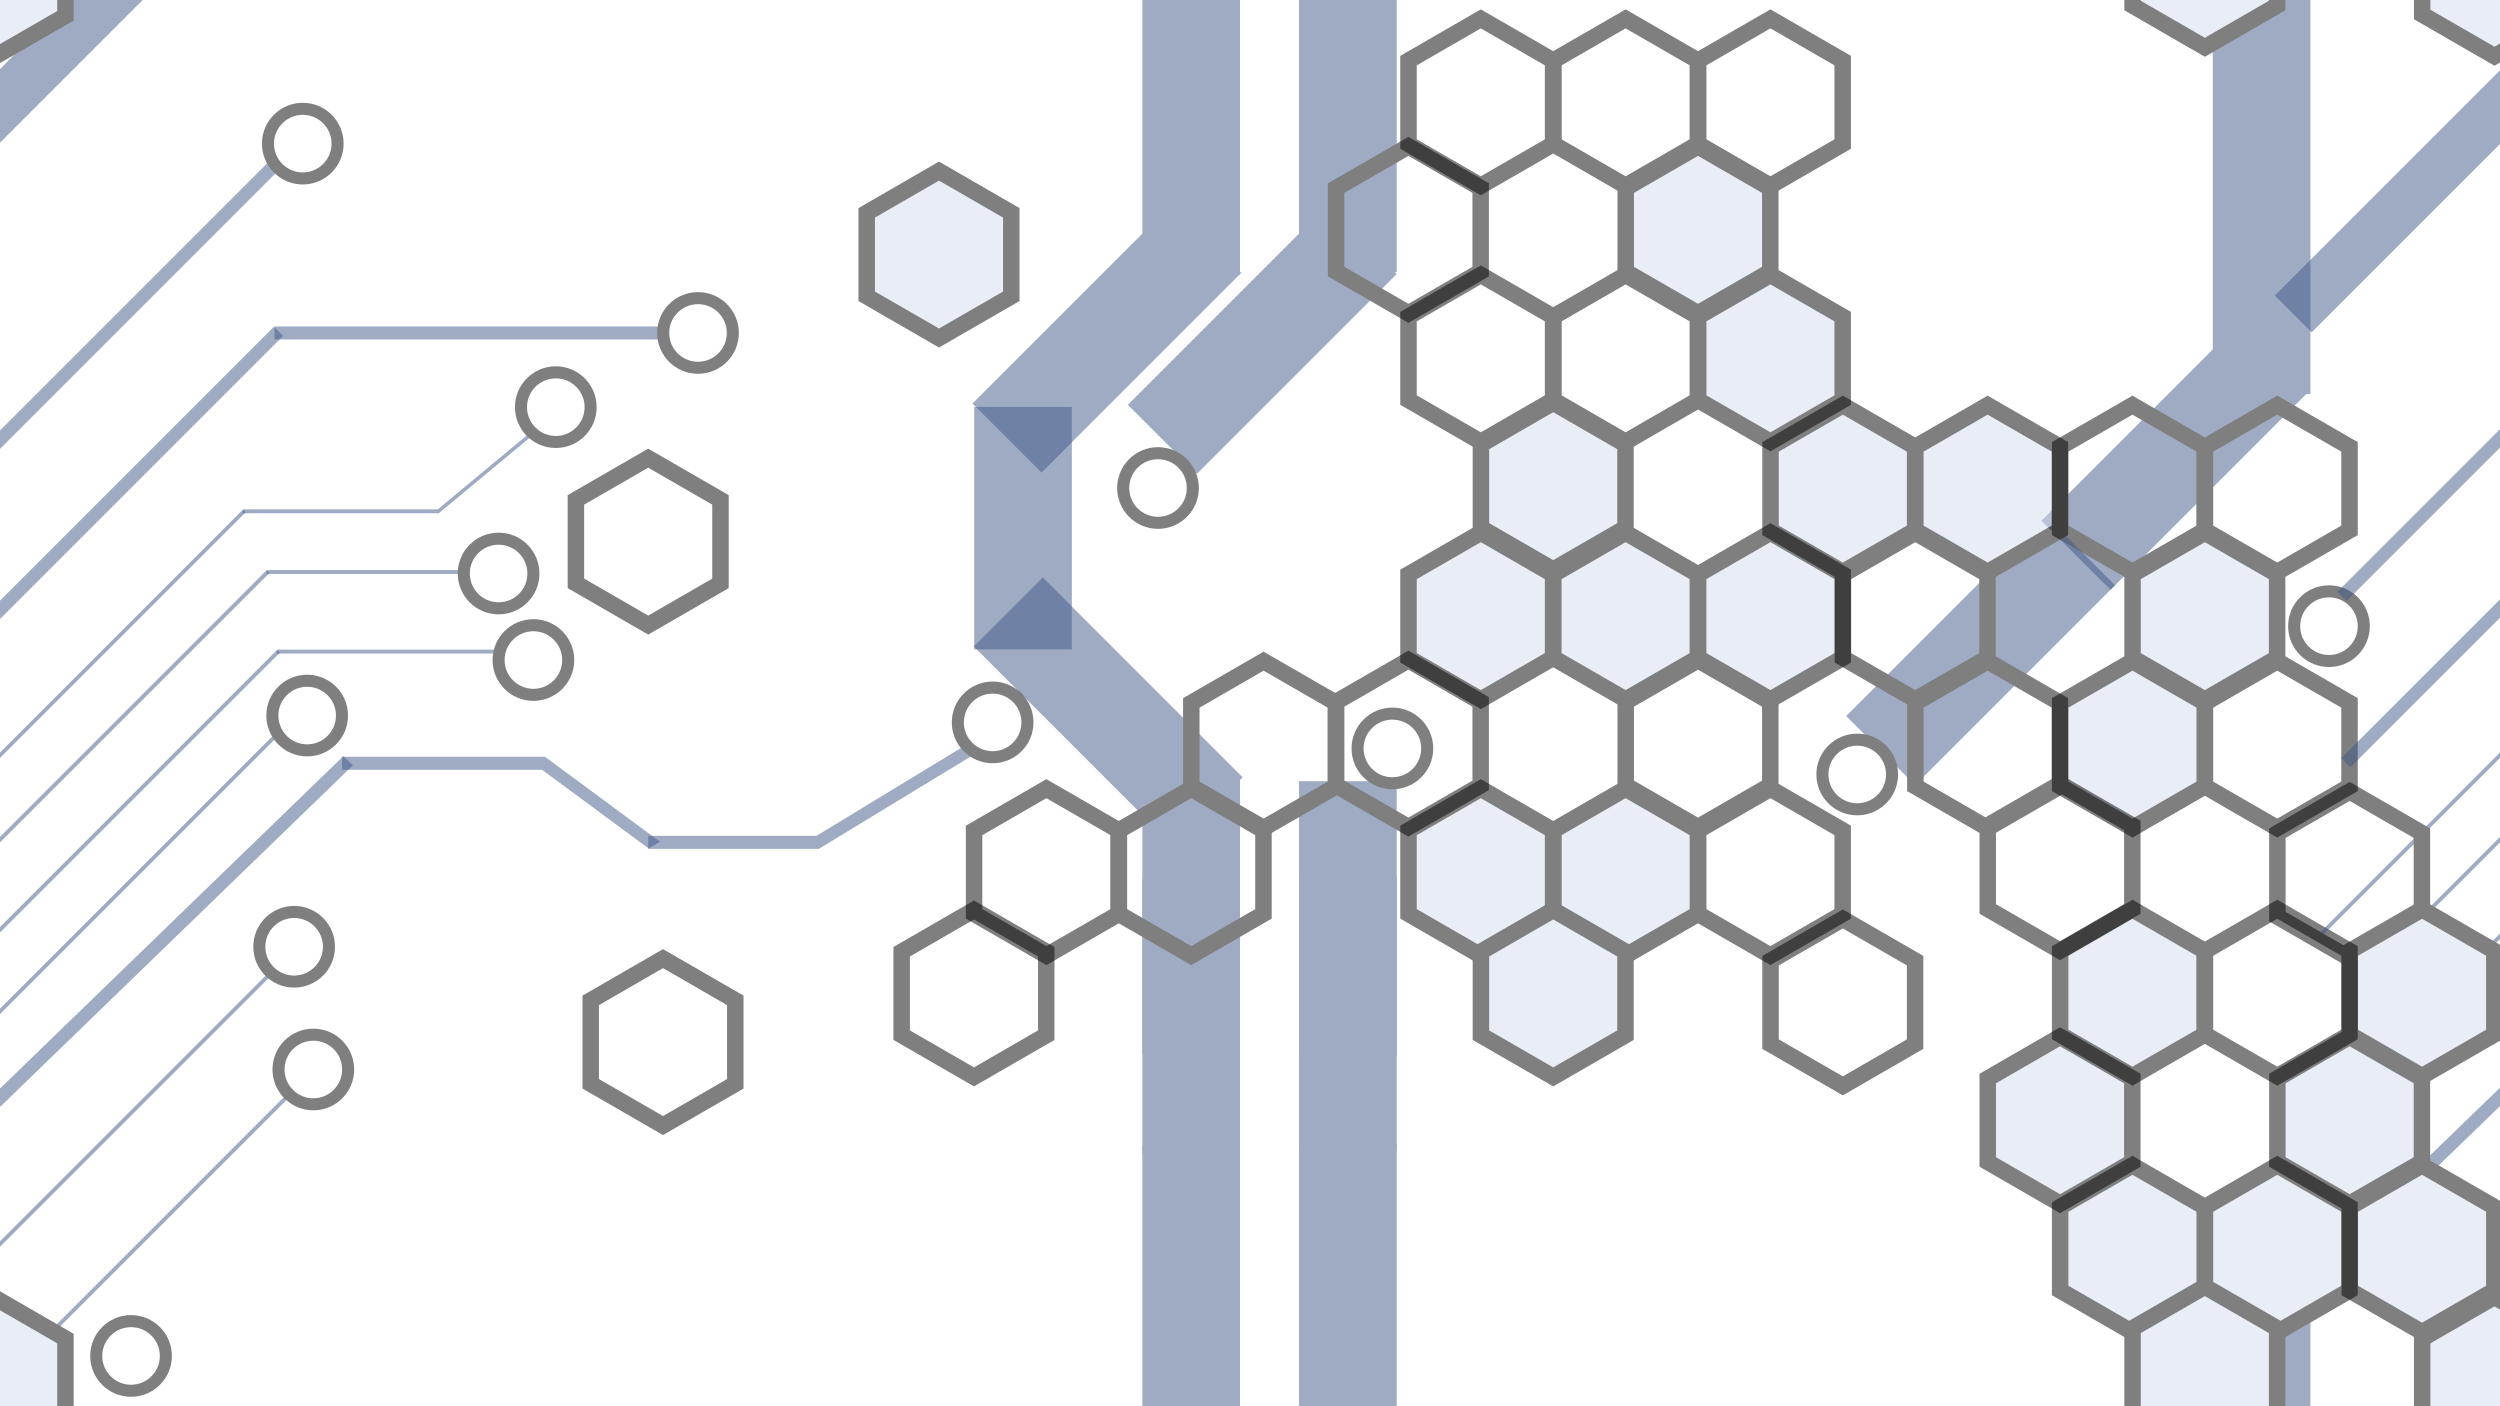 <svg id="eoQJ7ZudN5p1" xmlns="http://www.w3.org/2000/svg" xmlns:xlink="http://www.w3.org/1999/xlink" viewBox="0 0 1920 1080" shape-rendering="geometricPrecision" text-rendering="geometricPrecision">
<style><![CDATA[
#eoQJ7ZudN5p2 {animation: eoQJ7ZudN5p2_c_o 1600ms linear infinite normal forwards}@keyframes eoQJ7ZudN5p2_c_o { 0% {opacity: 0.5} 75% {opacity: 0.5} 81.25% {opacity: 1} 87.5% {opacity: 0.5} 100% {opacity: 0.5}} #eoQJ7ZudN5p18 {animation: eoQJ7ZudN5p18_c_o 1600ms linear infinite normal forwards}@keyframes eoQJ7ZudN5p18_c_o { 0% {opacity: 0.5} 6.25% {opacity: 1} 12.5% {opacity: 0.5} 100% {opacity: 0.5}} #eoQJ7ZudN5p38 {animation: eoQJ7ZudN5p38_c_o 1600ms linear infinite normal forwards}@keyframes eoQJ7ZudN5p38_c_o { 0% {opacity: 0.5} 87.5% {opacity: 0.5} 93.75% {opacity: 1} 100% {opacity: 0.5}} #eoQJ7ZudN5p52 {animation: eoQJ7ZudN5p52_c_o 1600ms linear infinite normal forwards}@keyframes eoQJ7ZudN5p52_c_o { 0% {opacity: 0.5} 12.5% {opacity: 0.5} 18.75% {opacity: 1} 25% {opacity: 0.5} 100% {opacity: 0.5}} #eoQJ7ZudN5p66 {animation: eoQJ7ZudN5p66_c_o 1600ms linear infinite normal forwards}@keyframes eoQJ7ZudN5p66_c_o { 0% {opacity: 0.5} 37.5% {opacity: 0.5} 43.75% {opacity: 1} 50% {opacity: 0.5} 100% {opacity: 0.5}} #eoQJ7ZudN5p85 {animation: eoQJ7ZudN5p85_c_o 1600ms linear infinite normal forwards}@keyframes eoQJ7ZudN5p85_c_o { 0% {opacity: 0.5} 25% {opacity: 0.5} 31.25% {opacity: 1} 37.5% {opacity: 0.5} 100% {opacity: 0.5}} #eoQJ7ZudN5p92 {animation: eoQJ7ZudN5p92_c_o 1600ms linear infinite normal forwards}@keyframes eoQJ7ZudN5p92_c_o { 0% {opacity: 0.5} 62.5% {opacity: 0.5} 68.75% {opacity: 1} 75% {opacity: 0.5} 100% {opacity: 0.5}} #eoQJ7ZudN5p102 {animation: eoQJ7ZudN5p102_c_o 1600ms linear infinite normal forwards}@keyframes eoQJ7ZudN5p102_c_o { 0% {opacity: 0.5} 50% {opacity: 0.5} 56.25% {opacity: 1} 62.5% {opacity: 0.5} 100% {opacity: 0.5}}
]]></style>
<g id="eoQJ7ZudN5p2" transform="translate(0 0)" opacity="0.5"><line x1="0" y1="-105.501" x2="0" y2="105.501" transform="matrix(1 0 0 1.434 1736.922 1090.254)" fill="none" stroke="#3f5787" stroke-width="75"/><line x1="76.737" y1="-76.737" x2="-76.737" y2="76.737" transform="translate(1671.088 349.71)" fill="none" stroke="#3f5787" stroke-width="75"/><polygon points="0,-253.357 219.414,-126.679 219.414,126.679 0,253.357 -219.414,126.679 -219.414,-126.679 0,-253.357" transform="matrix(.253 0 0 0.253 1748.922 571.872)" fill="none" stroke="#000" stroke-width="50"/><polygon points="0,-253.357 219.414,-126.679 219.414,126.679 0,253.357 -219.414,126.679 -219.414,-126.679 0,-253.357" transform="matrix(.253 0 0 0.253 1748.922 959.034)" fill="#d2dbed" stroke="#000" stroke-width="50"/><polygon points="0,-253.357 219.414,-126.679 219.414,126.679 0,253.357 -219.414,126.679 -219.414,-126.679 0,-253.357" transform="matrix(.253 0 0 0.253 1637.709 571.872)" fill="#d2dbed" stroke="#000" stroke-width="50"/><polygon points="0,-253.357 219.414,-126.679 219.414,126.679 0,253.357 -219.414,126.679 -219.414,-126.679 0,-253.357" transform="matrix(.253 0 0 0.253 1693.316 473.182)" fill="#d2dbed" stroke="#000" stroke-width="50"/><polygon points="0,-253.357 219.414,-126.679 219.414,126.679 0,253.357 -219.414,126.679 -219.414,-126.679 0,-253.357" transform="matrix(.253 0 0 0.253 1637.709 762.413)" fill="#d2dbed" stroke="#000" stroke-width="50"/><polygon points="0,-253.357 219.414,-126.679 219.414,126.679 0,253.357 -219.414,126.679 -219.414,-126.679 0,-253.357" transform="matrix(.253 0 0 0.253 1637.709 959.034)" fill="#d2dbed" stroke="#000" stroke-width="50"/><polygon points="0,-253.357 219.414,-126.679 219.414,126.679 0,253.357 -219.414,126.679 -219.414,-126.679 0,-253.357" transform="matrix(.253 0 0 0.253 1748.922 762.413)" fill="none" stroke="#000" stroke-width="50"/><polygon points="0,-253.357 219.414,-126.679 219.414,126.679 0,253.357 -219.414,126.679 -219.414,-126.679 0,-253.357" transform="matrix(.253 0 0 0.253 1637.709 375.251)" fill="none" stroke="#000" stroke-width="50"/><polygon points="0,-253.357 219.414,-126.679 219.414,126.679 0,253.357 -219.414,126.679 -219.414,-126.679 0,-253.357" transform="matrix(.253 0 0 0.253 1693.316 1052.197)" fill="#d2dbed" stroke="#000" stroke-width="50"/><polygon points="0,-253.357 219.414,-126.679 219.414,126.679 0,253.357 -219.414,126.679 -219.414,-126.679 0,-253.357" transform="matrix(.253 0 0 0.253 1748.922 375.251)" fill="none" stroke="#000" stroke-width="50"/><line x1="0" y1="-105.501" x2="0" y2="105.501" transform="matrix(1 0 0 1.434 1736.922 151.254)" fill="none" stroke="#3f5787" stroke-width="75"/><ellipse rx="28.878" ry="28.878" transform="matrix(.926 0 0 0.926 1788.651 480.904)" fill="none" stroke="#000" stroke-width="10"/><polygon points="0,-253.357 219.414,-126.679 219.414,126.679 0,253.357 -219.414,126.679 -219.414,-126.679 0,-253.357" transform="matrix(.253 0 0 0.253 1693.316-27.803)" fill="#d2dbed" stroke="#000" stroke-width="50"/></g><g id="eoQJ7ZudN5p18" style="mix-blend-mode:luminosity" transform="translate(0 0)" opacity="0.5"><g transform="translate(0 0)"><line x1="-113.913" y1="113.913" x2="113.913" y2="-113.913" transform="translate(40.13 41.163)" fill="none" stroke="#3f5787" stroke-width="40"/><line x1="-130.671" y1="130.671" x2="130.671" y2="-130.671" transform="translate(93.374 969.344)" fill="none" stroke="#3f5787" stroke-width="3"/><line x1="-130.671" y1="130.671" x2="130.671" y2="-130.671" transform="translate(83.239 256.713)" fill="none" stroke="#3f5787" stroke-width="3"/><line x1="-130.671" y1="130.671" x2="130.671" y2="-130.671" transform="translate(83.239 385.131)" fill="none" stroke="#3f5787" stroke-width="10"/><line x1="-130.671" y1="130.671" x2="130.671" y2="-130.671" transform="translate(83.239 254.46)" fill="none" stroke="#3f5787" stroke-width="10"/><line x1="-130.671" y1="130.671" x2="130.671" y2="-130.671" transform="translate(83.239 630.831)" fill="none" stroke="#3f5787" stroke-width="3"/><line x1="-130.671" y1="130.671" x2="130.671" y2="-130.671" transform="translate(75.131 569.712)" fill="none" stroke="#3f5787" stroke-width="3"/><line x1="-130.671" y1="130.671" x2="130.671" y2="-130.671" transform="translate(83.239 693.506)" fill="none" stroke="#3f5787" stroke-width="3"/><line x1="-130.671" y1="130.671" x2="130.671" y2="-130.671" transform="translate(56.888 523.113)" fill="none" stroke="#3f5787" stroke-width="3"/><line x1="-130.671" y1="130.671" x2="130.671" y2="-130.671" transform="translate(78.503 876.885)" fill="none" stroke="#3f5787" stroke-width="3"/><ellipse rx="28.878" ry="28.878" transform="matrix(.926 0 0 0.926 235.902 549.547)" fill="none" stroke="#000" stroke-width="10"/><ellipse rx="28.878" ry="28.878" transform="matrix(.926 0 0 0.926 225.901 727.112)" fill="none" stroke="#000" stroke-width="10"/><ellipse rx="28.878" ry="28.878" transform="matrix(.926 0 0 0.926 240.639 821.371)" fill="none" stroke="#000" stroke-width="10"/><ellipse rx="28.878" ry="28.878" transform="matrix(.926 0 0 0.926 100.639 1041.371)" fill="none" stroke="#000" stroke-width="10"/><line x1="-144.563" y1="144.563" x2="144.563" y2="-144.563" transform="matrix(1.033 0 0 1 118.068 728.762)" fill="none" stroke="#3f5787" stroke-width="10"/><polygon points="0,-253.357 219.414,-126.679 219.414,126.679 0,253.357 -219.414,126.679 -219.414,-126.679 0,-253.357" transform="matrix(.253 0 0 0.253-5.258-19.926)" fill="#d2dbed" stroke="#000" stroke-width="50"/><polygon points="0,-253.357 219.414,-126.679 219.414,126.679 0,253.357 -219.414,126.679 -219.414,-126.679 0,-253.357" transform="matrix(.253 0 0 0.253-5.258 1060.074)" fill="#d2dbed" stroke="#000" stroke-width="50"/><ellipse rx="28.878" ry="28.878" transform="matrix(.926 0 0 0.926 232.531 110.312)" fill="none" stroke="#000" stroke-width="10"/></g></g><g id="eoQJ7ZudN5p38" opacity="0.5"><line x1="-113.913" y1="113.913" x2="113.913" y2="-113.913" transform="translate(1875.13 127.163)" fill="none" stroke="#3f5787" stroke-width="40"/><line x1="-130.671" y1="130.671" x2="130.671" y2="-130.671" transform="translate(1932.239 455.131)" fill="none" stroke="#3f5787" stroke-width="10"/><line x1="-130.671" y1="130.671" x2="130.671" y2="-130.671" transform="translate(1929.239 327.46)" fill="none" stroke="#3f5787" stroke-width="10"/><line x1="-130.671" y1="130.671" x2="130.671" y2="-130.671" transform="translate(1929.239 709.831)" fill="none" stroke="#3f5787" stroke-width="3"/><line x1="-130.671" y1="130.671" x2="130.671" y2="-130.671" transform="translate(1931.131 633.712)" fill="none" stroke="#3f5787" stroke-width="3"/><line x1="-130.671" y1="130.671" x2="130.671" y2="-130.671" transform="translate(1910.888 589.113)" fill="none" stroke="#3f5787" stroke-width="3"/><line x1="-144.563" y1="144.563" x2="144.563" y2="-144.563" transform="matrix(1.033 0 0 1 1964.068 799.762)" fill="none" stroke="#3f5787" stroke-width="10"/><polygon points="0,-253.357 219.414,-126.679 219.414,126.679 0,253.357 -219.414,126.679 -219.414,-126.679 0,-253.357" transform="matrix(.253 0 0 0.253 1915.742 1060.074)" fill="#d2dbed" stroke="#000" stroke-width="50"/><polygon points="0,-253.357 219.414,-126.679 219.414,126.679 0,253.357 -219.414,126.679 -219.414,-126.679 0,-253.357" transform="matrix(.253 0 0 0.253 1915.742-20.926)" fill="#d2dbed" stroke="#000" stroke-width="50"/><polygon points="0,-253.357 219.414,-126.679 219.414,126.679 0,253.357 -219.414,126.679 -219.414,-126.679 0,-253.357" transform="matrix(.253 0 0 0.253 1804.529 671.912)" fill="none" stroke="#000" stroke-width="50"/><polygon points="0,-253.357 219.414,-126.679 219.414,126.679 0,253.357 -219.414,126.679 -219.414,-126.679 0,-253.357" transform="matrix(.253 0 0 0.253 1860.135 959.034)" fill="#d2dbed" stroke="#000" stroke-width="50"/><polygon points="0,-253.357 219.414,-126.679 219.414,126.679 0,253.357 -219.414,126.679 -219.414,-126.679 0,-253.357" transform="matrix(.253 0 0 0.253 1804.529 860.344)" fill="#d2dbed" stroke="#000" stroke-width="50"/><polygon points="0,-253.357 219.414,-126.679 219.414,126.679 0,253.357 -219.414,126.679 -219.414,-126.679 0,-253.357" transform="matrix(.253 0 0 0.253 1860.135 762.413)" fill="#d2dbed" stroke="#000" stroke-width="50"/></g><g id="eoQJ7ZudN5p52" opacity="0.5"><line x1="-83.937" y1="0" x2="83.937" y2="0" transform="translate(296.74 500.413)" fill="none" stroke="#3f5787" stroke-width="3"/><polygon points="0,-253.357 219.414,-126.679 219.414,126.679 0,253.357 -219.414,126.679 -219.414,-126.679 0,-253.357" transform="matrix(.253 0 0 0.253 497.81 415.967)" fill="none" stroke="#000" stroke-width="50"/><polygon points="0,-253.357 219.414,-126.679 219.414,126.679 0,253.357 -219.414,126.679 -219.414,-126.679 0,-253.357" transform="matrix(.253 0 0 0.253 509.189 800.329)" fill="none" stroke="#000" stroke-width="50"/><line x1="-147.639" y1="0" x2="147.639" y2="0" transform="translate(358.442 255.71)" fill="none" stroke="#3f5787" stroke-width="10"/><ellipse rx="28.878" ry="28.878" transform="matrix(.926 0 0 0.926 536.067 255.71)" fill="none" stroke="#000" stroke-width="10"/><ellipse rx="28.878" ry="28.878" transform="matrix(.926 0 0 0.926 409.651 506.904)" fill="none" stroke="#000" stroke-width="10"/><line x1="-77.874" y1="0" x2="77.874" y2="0" transform="translate(282.676 439.291)" fill="none" stroke="#3f5787" stroke-width="3"/><ellipse rx="28.878" ry="28.878" transform="matrix(.926 0 0 0.926 382.923 440.453)" fill="none" stroke="#000" stroke-width="10"/><line x1="-35.974" y1="35.974" x2="35.974" y2="-35.974" transform="matrix(1.028 0 0 0.854 372.677 362.717)" fill="none" stroke="#3f5787" stroke-width="3"/><ellipse rx="28.878" ry="28.878" transform="matrix(.926 0 0 0.926 426.854 312.692)" fill="none" stroke="#000" stroke-width="10"/><line x1="-75.072" y1="0" x2="75.072" y2="0" transform="translate(261.631 392.692)" fill="none" stroke="#3f5787" stroke-width="3"/><line x1="-78.076" y1="0" x2="78.076" y2="0" transform="translate(340.707 586.199)" fill="none" stroke="#3f5787" stroke-width="10"/><line x1="-45.608" y1="-45.608" x2="45.608" y2="45.608" transform="matrix(.995 0.048-.032 0.663 458.583 616.603)" fill="none" stroke="#3f5787" stroke-width="12"/></g><g id="eoQJ7ZudN5p66" transform="translate(0 0)" opacity="0.5"><line x1="0" y1="-105.501" x2="0" y2="105.501" transform="translate(914.825 780.501)" fill="none" stroke="#3f5787" stroke-width="75"/><line x1="0" y1="-105.501" x2="0" y2="105.501" transform="translate(914.825 703.501)" fill="none" stroke="#3f5787" stroke-width="75"/><line x1="0" y1="-105.501" x2="0" y2="105.501" transform="translate(914.825 985.501)" fill="none" stroke="#3f5787" stroke-width="75"/><line x1="76.737" y1="-76.737" x2="-76.737" y2="76.737" transform="matrix(0 1-1 0 851.088 546.71)" fill="none" stroke="#3f5787" stroke-width="75"/><line x1="76.737" y1="-76.737" x2="-76.737" y2="76.737" transform="translate(969.431 260.683)" fill="none" stroke="#3f5787" stroke-width="75"/><line x1="0" y1="-105.501" x2="0" y2="105.501" transform="translate(1035.168 103.475)" fill="none" stroke="#3f5787" stroke-width="75"/><line x1="0" y1="-105.501" x2="0" y2="105.501" transform="translate(1035.168 983.475)" fill="none" stroke="#3f5787" stroke-width="75"/><line x1="0" y1="-105.501" x2="0" y2="105.501" transform="translate(1035.168 778.475)" fill="none" stroke="#3f5787" stroke-width="75"/><line x1="0" y1="-105.501" x2="0" y2="105.501" transform="translate(1035.168 705.475)" fill="none" stroke="#3f5787" stroke-width="75"/><polygon points="0,-253.357 219.414,-126.679 219.414,126.679 0,253.357 -219.414,126.679 -219.414,-126.679 0,-253.357" transform="matrix(.253 0 0 0.253 803.612 669.803)" fill="none" stroke="#000" stroke-width="50"/><polygon points="0,-253.357 219.414,-126.679 219.414,126.679 0,253.357 -219.414,126.679 -219.414,-126.679 0,-253.357" transform="matrix(.253 0 0 0.253 914.825 669.803)" fill="none" stroke="#000" stroke-width="50"/><polygon points="0,-253.357 219.414,-126.679 219.414,126.679 0,253.357 -219.414,126.679 -219.414,-126.679 0,-253.357" transform="matrix(.253 0 0 0.253 970.431 571.872)" fill="none" stroke="#000" stroke-width="50"/><polygon points="0,-253.357 219.414,-126.679 219.414,126.679 0,253.357 -219.414,126.679 -219.414,-126.679 0,-253.357" transform="matrix(.253 0 0 0.253 1081.644 571.113)" fill="none" stroke="#000" stroke-width="50"/><polygon points="0,-253.357 219.414,-126.679 219.414,126.679 0,253.357 -219.414,126.679 -219.414,-126.679 0,-253.357" transform="matrix(.253 0 0 0.253 1081.644 176.521)" fill="none" stroke="#000" stroke-width="50"/><line x1="0" y1="-105.501" x2="0" y2="105.501" transform="translate(914.825 105.501)" fill="none" stroke="#3f5787" stroke-width="75"/><line x1="76.737" y1="-76.737" x2="-76.737" y2="76.737" transform="translate(850.088 259.71)" fill="none" stroke="#3f5787" stroke-width="75"/><ellipse rx="28.878" ry="28.878" transform="matrix(.926 0 0 0.926 889.351 374.797)" fill="none" stroke="#000" stroke-width="10"/><ellipse rx="28.878" ry="28.878" transform="matrix(.926 0 0 0.926 1069.351 574.797)" fill="none" stroke="#000" stroke-width="10"/></g><g id="eoQJ7ZudN5p85" opacity="0.5"><line x1="0" y1="-93.134" x2="0" y2="93.134" transform="translate(785.676 405.657)" fill="none" stroke="#3f5787" stroke-width="75"/><polygon points="0,-253.357 219.414,-126.679 219.414,126.679 0,253.357 -219.414,126.679 -219.414,-126.679 0,-253.357" transform="matrix(.253 0 0 0.253 721.15 195.501)" fill="#d2dbed" stroke="#000" stroke-width="50"/><polygon points="0,-253.357 219.414,-126.679 219.414,126.679 0,253.357 -219.414,126.679 -219.414,-126.679 0,-253.357" transform="matrix(.253 0 0 0.253 748.005 762.966)" fill="none" stroke="#000" stroke-width="50"/><line x1="-72.303" y1="0" x2="72.303" y2="0" transform="matrix(.907 0 0-1 563.417 646.911)" fill="none" stroke="#3f5787" stroke-width="10"/><line x1="-32.602" y1="32.602" x2="32.602" y2="-32.602" transform="matrix(1.842 0 0 1.12 684.564 612.502)" fill="none" stroke="#3f5787" stroke-width="7"/><ellipse rx="28.878" ry="28.878" transform="matrix(.926 0 0 0.926 762.351 554.797)" fill="none" stroke="#000" stroke-width="10"/></g><g id="eoQJ7ZudN5p92" opacity="0.5"><line x1="76.737" y1="-76.737" x2="-76.737" y2="76.737" transform="translate(1521.088 499.71)" fill="none" stroke="#3f5787" stroke-width="75"/><polygon points="0,-253.357 219.414,-126.679 219.414,126.679 0,253.357 -219.414,126.679 -219.414,-126.679 0,-253.357" transform="matrix(.253 0 0 0.253 1415.283 769.843)" fill="none" stroke="#000" stroke-width="50"/><polygon points="0,-253.357 219.414,-126.679 219.414,126.679 0,253.357 -219.414,126.679 -219.414,-126.679 0,-253.357" transform="matrix(.253 0 0 0.253 1415.283 375.251)" fill="#d2dbed" stroke="#000" stroke-width="50"/><polygon points="0,-253.357 219.414,-126.679 219.414,126.679 0,253.357 -219.414,126.679 -219.414,-126.679 0,-253.357" transform="matrix(.253 0 0 0.253 1526.496 375.251)" fill="#d2dbed" stroke="#000" stroke-width="50"/><polygon points="0,-253.357 219.414,-126.679 219.414,126.679 0,253.357 -219.414,126.679 -219.414,-126.679 0,-253.357" transform="matrix(.253 0 0 0.253 1582.103 860.344)" fill="#d2dbed" stroke="#000" stroke-width="50"/><polygon points="0,-253.357 219.414,-126.679 219.414,126.679 0,253.357 -219.414,126.679 -219.414,-126.679 0,-253.357" transform="matrix(.253 0 0 0.253 1470.89 473.182)" fill="none" stroke="#000" stroke-width="50"/><polygon points="0,-253.357 219.414,-126.679 219.414,126.679 0,253.357 -219.414,126.679 -219.414,-126.679 0,-253.357" transform="matrix(.253 0 0 0.253 1526.496 571.872)" fill="none" stroke="#000" stroke-width="50"/><polygon points="0,-253.357 219.414,-126.679 219.414,126.679 0,253.357 -219.414,126.679 -219.414,-126.679 0,-253.357" transform="matrix(.253 0 0 0.253 1582.103 666.034)" fill="none" stroke="#000" stroke-width="50"/><ellipse rx="28.878" ry="28.878" transform="matrix(.926 0 0 0.926 1426.351 594.797)" fill="none" stroke="#000" stroke-width="10"/></g><g id="eoQJ7ZudN5p102" transform="translate(0 0)" opacity="0.5"><polygon points="0,-253.357 219.414,-126.679 219.414,126.679 0,253.357 -219.414,126.679 -219.414,-126.679 0,-253.357" transform="matrix(.253 0 0 0.253 1359.677 669.803)" fill="none" stroke="#000" stroke-width="50"/><polygon points="0,-253.357 219.414,-126.679 219.414,126.679 0,253.357 -219.414,126.679 -219.414,-126.679 0,-253.357" transform="matrix(.253 0 0 0.253 1359.677 275.211)" fill="#d2dbed" stroke="#000" stroke-width="50"/><polygon points="0,-253.357 219.414,-126.679 219.414,126.679 0,253.357 -219.414,126.679 -219.414,-126.679 0,-253.357" transform="matrix(.253 0 0 0.253 1248.464 669.803)" fill="#d2dbed" stroke="#000" stroke-width="50"/><polygon points="0,-253.357 219.414,-126.679 219.414,126.679 0,253.357 -219.414,126.679 -219.414,-126.679 0,-253.357" transform="matrix(.253 0 0 0.253 1248.464 275.211)" fill="none" stroke="#000" stroke-width="50"/><polygon points="0,-253.357 219.414,-126.679 219.414,126.679 0,253.357 -219.414,126.679 -219.414,-126.679 0,-253.357" transform="matrix(.253 0 0 0.253 1304.07 571.113)" fill="none" stroke="#000" stroke-width="50"/><polygon points="0,-253.357 219.414,-126.679 219.414,126.679 0,253.357 -219.414,126.679 -219.414,-126.679 0,-253.357" transform="matrix(.253 0 0 0.253 1304.07 176.521)" fill="#d2dbed" stroke="#000" stroke-width="50"/><polygon points="0,-253.357 219.414,-126.679 219.414,126.679 0,253.357 -219.414,126.679 -219.414,-126.679 0,-253.357" transform="matrix(.253 0 0 0.253 1137.251 473.182)" fill="#d2dbed" stroke="#000" stroke-width="50"/><polygon points="0,-253.357 219.414,-126.679 219.414,126.679 0,253.357 -219.414,126.679 -219.414,-126.679 0,-253.357" transform="matrix(.253 0 0 0.253 1137.251 78.59)" fill="none" stroke="#000" stroke-width="50"/><polygon points="0,-253.357 219.414,-126.679 219.414,126.679 0,253.357 -219.414,126.679 -219.414,-126.679 0,-253.357" transform="matrix(.253 0 0 0.253 1137.251 669.803)" fill="#d2dbed" stroke="#000" stroke-width="50"/><polygon points="0,-253.357 219.414,-126.679 219.414,126.679 0,253.357 -219.414,126.679 -219.414,-126.679 0,-253.357" transform="matrix(.253 0 0 0.253 1137.251 275.211)" fill="none" stroke="#000" stroke-width="50"/><polygon points="0,-253.357 219.414,-126.679 219.414,126.679 0,253.357 -219.414,126.679 -219.414,-126.679 0,-253.357" transform="matrix(.253 0 0 0.253 1248.464 473.182)" fill="#d2dbed" stroke="#000" stroke-width="50"/><polygon points="0,-253.357 219.414,-126.679 219.414,126.679 0,253.357 -219.414,126.679 -219.414,-126.679 0,-253.357" transform="matrix(.253 0 0 0.253 1248.464 78.59)" fill="none" stroke="#000" stroke-width="50"/><polygon points="0,-253.357 219.414,-126.679 219.414,126.679 0,253.357 -219.414,126.679 -219.414,-126.679 0,-253.357" transform="matrix(.253 0 0 0.253 1192.857 762.966)" fill="#d2dbed" stroke="#000" stroke-width="50"/><polygon points="0,-253.357 219.414,-126.679 219.414,126.679 0,253.357 -219.414,126.679 -219.414,-126.679 0,-253.357" transform="matrix(.253 0 0 0.253 1192.857 373.373)" fill="#d2dbed" stroke="#000" stroke-width="50"/><polygon points="0,-253.357 219.414,-126.679 219.414,126.679 0,253.357 -219.414,126.679 -219.414,-126.679 0,-253.357" transform="matrix(.253 0 0 0.253 1359.677 473.182)" fill="#d2dbed" stroke="#000" stroke-width="50"/><polygon points="0,-253.357 219.414,-126.679 219.414,126.679 0,253.357 -219.414,126.679 -219.414,-126.679 0,-253.357" transform="matrix(.253 0 0 0.253 1359.677 78.59)" fill="none" stroke="#000" stroke-width="50"/></g></svg>
